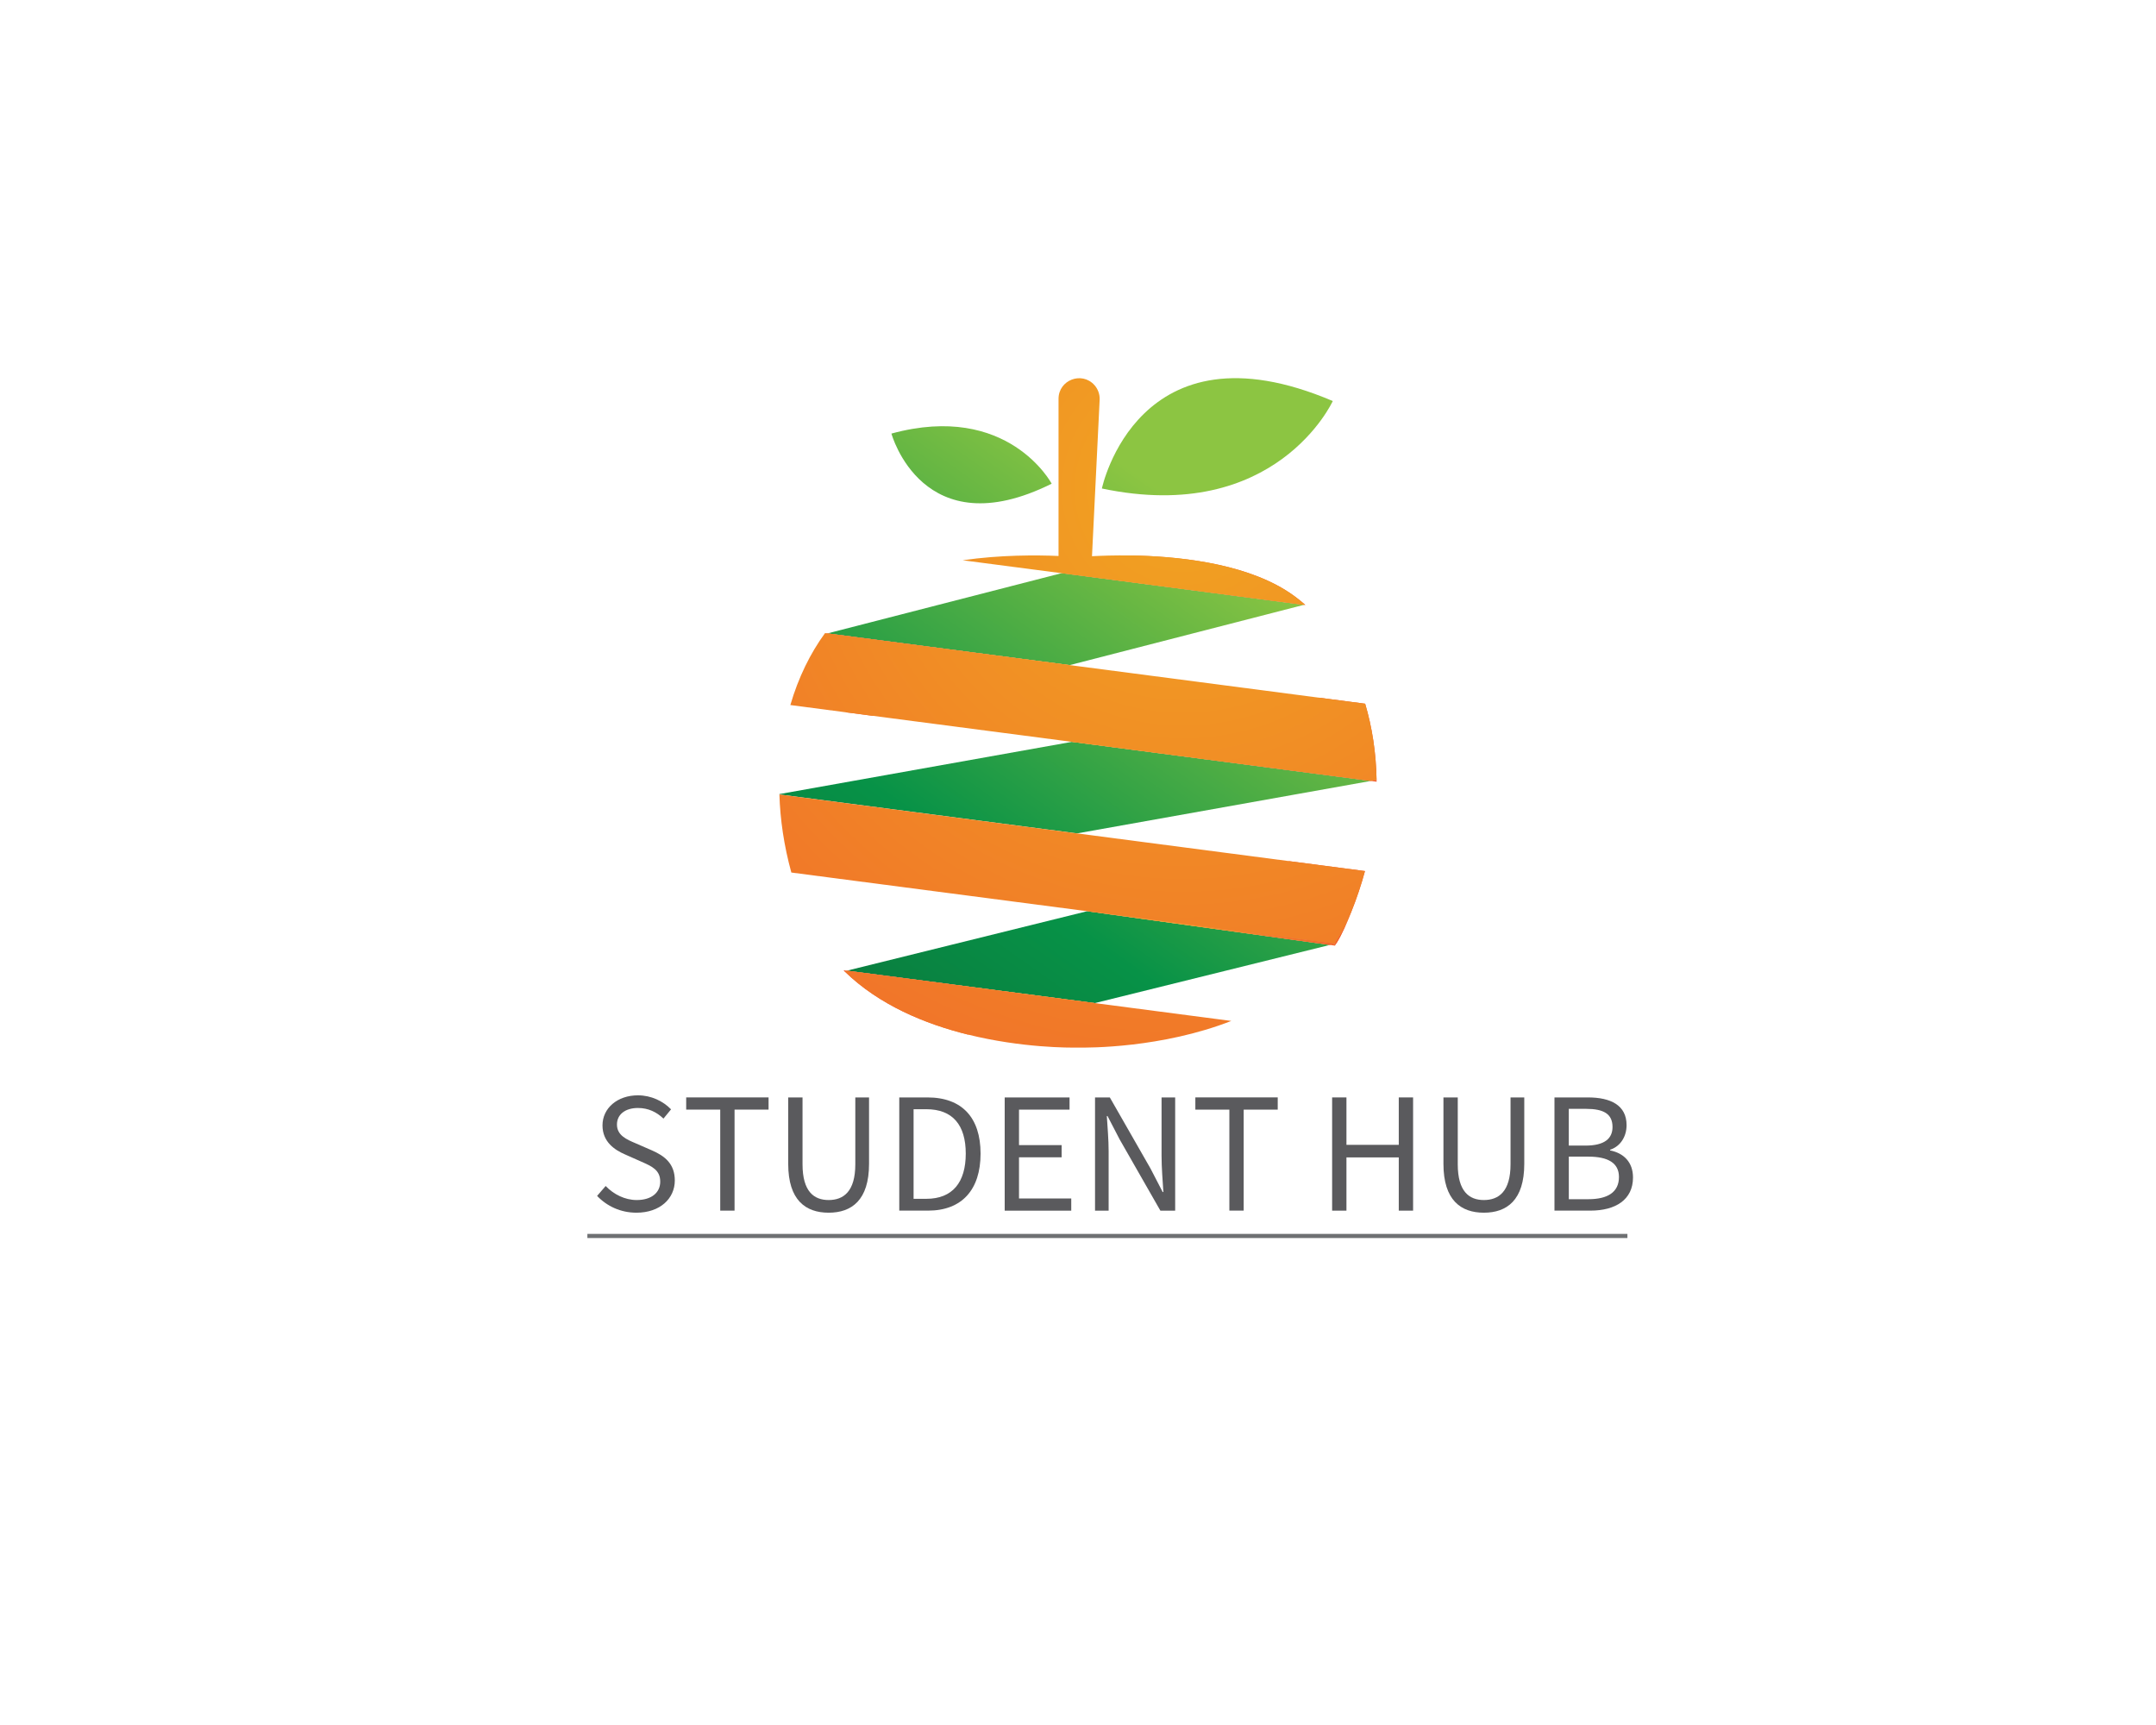 <?xml version="1.0" encoding="utf-8"?>
<!-- Generator: Adobe Illustrator 24.0.1, SVG Export Plug-In . SVG Version: 6.00 Build 0)  -->
<svg version="1.1" id="Layer_3" xmlns="http://www.w3.org/2000/svg" xmlns:xlink="http://www.w3.org/1999/xlink" x="0px" y="0px"
	 viewBox="0 0 1000 800" style="enable-background:new 0 0 1000 800;" xml:space="preserve">
<style type="text/css">
	.st0{display:none;}
	.st1{display:inline;filter:url(#Adobe_OpacityMaskFilter);}
	.st2{fill:url(#XMLID_7_);}
	.st3{display:inline;mask:url(#XMLID_6_);}
	.st4{display:inline;}
	.st5{filter:url(#Adobe_OpacityMaskFilter_1_);}
	.st6{fill:url(#XMLID_9_);}
	.st7{mask:url(#XMLID_8_);}
	.st8{filter:url(#Adobe_OpacityMaskFilter_2_);}
	.st9{fill:url(#XMLID_11_);}
	.st10{mask:url(#XMLID_10_);}
	.st11{filter:url(#Adobe_OpacityMaskFilter_3_);}
	.st12{fill:url(#XMLID_13_);}
	.st13{display:none;mask:url(#XMLID_12_);}
	.st14{fill:#6E7072;}
	.st15{fill:#5A5A5D;}
	.st16{fill:url(#XMLID_14_);}
	.st17{fill:url(#XMLID_15_);}
	.st18{fill:url(#XMLID_16_);}
	.st19{fill:url(#XMLID_17_);}
	.st20{fill:url(#XMLID_18_);}
	.st21{fill:url(#XMLID_19_);}
	.st22{fill:url(#XMLID_20_);}
	.st23{fill:url(#XMLID_21_);}
	.st24{fill:url(#XMLID_22_);}
	.st25{fill:url(#XMLID_23_);}
	.st26{fill:url(#XMLID_24_);}
	.st27{fill:url(#XMLID_25_);}
	.st28{fill:url(#XMLID_26_);}
	.st29{fill:url(#XMLID_27_);}
	.st30{fill:url(#XMLID_28_);}
	.st31{fill:url(#XMLID_29_);}
	.st32{fill:url(#XMLID_30_);}
	.st33{fill:url(#XMLID_31_);}
	.st34{fill:url(#XMLID_32_);}
	.st35{fill:url(#XMLID_33_);}
</style>
<g id="Layer_2" class="st0">
	<defs>
		<filter id="Adobe_OpacityMaskFilter" filterUnits="userSpaceOnUse">
			<feColorMatrix  type="matrix" values="1 0 0 0 0  0 1 0 0 0  0 0 1 0 0  0 0 0 1 0"/>
		</filter>
	</defs>
	<mask maskUnits="userSpaceOnUse" id="XMLID_6_" class="st4">
		<g id="XMLID_1513_" style="filter:url(#Adobe_OpacityMaskFilter);">
			
				<linearGradient id="XMLID_7_" gradientUnits="userSpaceOnUse" x1="1984.641" y1="1760.537" x2="1833.901" y2="1659.265" gradientTransform="matrix(-0.992 0.124 -0.124 -0.992 979.806 250.755)">
				<stop  offset="0" style="stop-color:#FFFFFF"/>
				<stop  offset="1" style="stop-color:#231F20"/>
			</linearGradient>
			<polygon id="XMLID_1514_" class="st2" points="-992.58,-1233.09 -1149.61,-1213.48 -1138.44,-1124.08 -981.42,-1143.69 			"/>
		</g>
	</mask>
	<g id="XMLID_1515_" class="st3">
	</g>
	<g id="XMLID_1131_" class="st4">
		<defs>
			<filter id="Adobe_OpacityMaskFilter_1_" filterUnits="userSpaceOnUse">
				<feColorMatrix  type="matrix" values="1 0 0 0 0  0 1 0 0 0  0 0 1 0 0  0 0 0 1 0"/>
			</filter>
		</defs>
		<mask maskUnits="userSpaceOnUse" id="XMLID_8_">
			<g id="XMLID_1957_" class="st5">
				
					<linearGradient id="XMLID_9_" gradientUnits="userSpaceOnUse" x1="3466.451" y1="5645.911" x2="2980.627" y2="5319.52" gradientTransform="matrix(0.124 0.992 -0.992 0.124 -2431.694 -4502.255)">
					<stop  offset="0" style="stop-color:#FFFFFF"/>
					<stop  offset="1" style="stop-color:#231F20"/>
				</linearGradient>
				<polygon id="XMLID_1958_" class="st6" points="-7549.08,-1056.23 -7485.87,-550.13 -7197.74,-586.12 -7260.95,-1092.21 				"/>
			</g>
		</mask>
		<g id="XMLID_1959_" class="st7">
		</g>
		<g id="XMLID_649_">
			<defs>
				<filter id="Adobe_OpacityMaskFilter_2_" filterUnits="userSpaceOnUse">
					<feColorMatrix  type="matrix" values="1 0 0 0 0  0 1 0 0 0  0 0 1 0 0  0 0 0 1 0"/>
				</filter>
			</defs>
			<mask maskUnits="userSpaceOnUse" id="XMLID_10_">
				<g id="XMLID_653_" class="st8">
					
						<linearGradient id="XMLID_11_" gradientUnits="userSpaceOnUse" x1="244.274" y1="-37.069" x2="-241.549" y2="-363.459" gradientTransform="matrix(0.992 -0.124 0.124 0.992 -7219.447 -1077.797)">
						<stop  offset="0" style="stop-color:#FFFFFF"/>
						<stop  offset="1" style="stop-color:#231F20"/>
					</linearGradient>
					<polygon id="XMLID_654_" class="st9" points="-7674.91,-1200.4 -7168.81,-1263.61 -7204.8,-1551.74 -7710.89,-1488.54 					"/>
				</g>
			</mask>
			<g id="XMLID_650_" class="st10">
			</g>
		</g>
	</g>
	<g id="XMLID_1714_" class="st4">
	</g>
	<g id="XMLID_648_" class="st4">
	</g>
</g>
<defs>
	<filter id="Adobe_OpacityMaskFilter_3_" filterUnits="userSpaceOnUse">
		<feColorMatrix  type="matrix" values="1 0 0 0 0  0 1 0 0 0  0 0 1 0 0  0 0 0 1 0"/>
	</filter>
</defs>
<mask maskUnits="userSpaceOnUse" id="XMLID_12_">
	<g id="XMLID_2290_" class="st11">
		
			<linearGradient id="XMLID_13_" gradientUnits="userSpaceOnUse" x1="6753.06" y1="1568.644" x2="6529.333" y2="1418.339" gradientTransform="matrix(-0.992 0.124 -0.124 -0.992 979.806 250.755)">
			<stop  offset="0" style="stop-color:#FFFFFF"/>
			<stop  offset="1" style="stop-color:#231F20"/>
		</linearGradient>
		<polygon id="XMLID_641_" class="st12" points="-5596.36,-443.52 -5829.42,-414.41 -5812.85,-281.73 -5579.79,-310.84 		"/>
	</g>
</mask>
<g id="XMLID_2292_" class="st13">
</g>
<g id="XMLID_686_">
	<g id="XMLID_1398_">
		<rect id="XMLID_1399_" x="272.44" y="572.24" class="st14" width="482.39" height="1.92"/>
		<g>
			<g>
				<path class="st15" d="M276.95,554.62l3.97-4.59c3.76,3.92,8.97,6.51,14.4,6.51c6.85,0,10.91-3.43,10.91-8.53
					c0-5.36-3.78-7.07-8.71-9.24l-7.5-3.33c-4.86-2.09-10.57-5.8-10.57-13.52c0-8.02,6.95-13.94,16.43-13.94
					c6.19,0,11.7,2.7,15.37,6.5l-3.52,4.29c-3.2-3.04-7.02-4.92-11.84-4.92c-5.85,0-9.73,2.97-9.73,7.67c0,5.06,4.55,6.95,8.64,8.69
					l7.44,3.24c6.04,2.61,10.75,6.23,10.75,14.04c0,8.29-6.81,14.92-17.78,14.92C287.88,562.41,281.51,559.41,276.95,554.62z"/>
				<path class="st15" d="M334.06,514.6h-15.79v-5.66h38.21v5.66H340.7v46.85h-6.64V514.6z"/>
				<path class="st15" d="M365.59,539.77v-30.82h6.64v31.01c0,12.62,5.3,16.58,12.11,16.58c6.91,0,12.37-3.97,12.37-16.58v-31.01
					h6.37v30.82c0,16.85-8.09,22.64-18.74,22.64S365.59,556.62,365.59,539.77z"/>
				<path class="st15" d="M417.1,508.95h13.06c16.05,0,24.65,9.38,24.65,26.06c0,16.68-8.6,26.44-24.36,26.44H417.1V508.95z
					 M429.66,555.97c12.2,0,18.28-7.69,18.28-20.96c0-13.27-6.08-20.59-18.28-20.59h-5.92v41.55H429.66z"/>
				<path class="st15" d="M466,508.95h30.08v5.66h-23.44v16.45h19.77v5.66h-19.77v19.09h24.23v5.66H466V508.95z"/>
				<path class="st15" d="M507.9,508.95h6.86l18.89,33.01l5.63,10.87h0.32c-0.33-5.3-0.84-11.22-0.84-16.71v-27.17h6.31v52.51h-6.86
					l-18.89-33.04l-5.63-10.84h-0.32c0.33,5.31,0.84,10.91,0.84,16.4v27.48h-6.31V508.95z"/>
				<path class="st15" d="M570.22,514.6h-15.79v-5.66h38.21v5.66h-15.79v46.85h-6.64V514.6z"/>
				<path class="st15" d="M617.87,508.95h6.64v21.99h24.27v-21.99h6.64v52.51h-6.64v-24.69h-24.27v24.69h-6.64V508.95z"/>
				<path class="st15" d="M669.5,539.77v-30.82h6.64v31.01c0,12.62,5.3,16.58,12.11,16.58c6.91,0,12.37-3.97,12.37-16.58v-31.01
					h6.37v30.82c0,16.85-8.09,22.64-18.74,22.64C677.6,562.41,669.5,556.62,669.5,539.77z"/>
				<path class="st15" d="M721,508.95h15.49c10.61,0,17.95,3.63,17.95,12.86c0,5.19-2.75,9.8-7.63,11.4v0.32
					c6.24,1.24,10.61,5.38,10.61,12.56c0,10.32-8.12,15.36-19.75,15.36H721V508.95z M735.37,531.29c8.88,0,12.55-3.29,12.55-8.62
					c0-6.13-4.18-8.42-12.25-8.42h-8.03v17.04H735.37z M736.73,556.15c8.92,0,14.18-3.23,14.18-10.31c0-6.47-5.06-9.43-14.18-9.43
					h-9.08v19.74H736.73z"/>
			</g>
		</g>
	</g>
	<g id="XMLID_714_">
		<linearGradient id="XMLID_14_" gradientUnits="userSpaceOnUse" x1="472.804" y1="181.261" x2="274.52" y2="462.362">
			<stop  offset="0" style="stop-color:#8CC542"/>
			<stop  offset="0.55" style="stop-color:#079247"/>
			<stop  offset="1" style="stop-color:#0C6B38"/>
		</linearGradient>
		<path id="XMLID_3002_" class="st16" d="M487.79,224.32c0,0-20.14-38.03-74.33-23.24C413.47,201.07,427.89,254.15,487.79,224.32z"
			/>
		<linearGradient id="XMLID_15_" gradientUnits="userSpaceOnUse" x1="544.062" y1="231.525" x2="345.778" y2="512.627">
			<stop  offset="0" style="stop-color:#8CC542"/>
			<stop  offset="0.55" style="stop-color:#079247"/>
			<stop  offset="1" style="stop-color:#0C6B38"/>
		</linearGradient>
		<path id="XMLID_3004_" class="st17" d="M618.17,185.99c0,0-26.26,57.58-107.09,40.56C511.07,226.55,527.64,147.39,618.17,185.99z"
			/>
		<g id="XMLID_2758_">
			<radialGradient id="XMLID_16_" cx="502.539" cy="328.067" r="99.183" gradientUnits="userSpaceOnUse">
				<stop  offset="0" style="stop-color:#F1A421"/>
				<stop  offset="1" style="stop-color:#F1582E"/>
			</radialGradient>
			<path id="XMLID_2793_" class="st18" d="M638.51,362.53c0-0.28-0.02-0.55-0.02-0.83l-2.68,0.48L638.51,362.53z"/>
			<radialGradient id="XMLID_17_" cx="481.154" cy="467.89" r="64.864" gradientUnits="userSpaceOnUse">
				<stop  offset="0" style="stop-color:#F1A421"/>
				<stop  offset="1" style="stop-color:#F1582E"/>
			</radialGradient>
			<path id="XMLID_3001_" class="st19" d="M391.2,449.95c0.17,0.17,0.34,0.32,0.5,0.49l1.12-0.28L391.2,449.95z"/>
			<radialGradient id="XMLID_18_" cx="526.013" cy="227.989" r="67.415" gradientUnits="userSpaceOnUse">
				<stop  offset="0" style="stop-color:#F1A421"/>
				<stop  offset="1" style="stop-color:#F1582E"/>
			</radialGradient>
			<path id="XMLID_3006_" class="st20" d="M605.52,280.6c-0.09-0.08-0.17-0.14-0.26-0.22l-0.48,0.12L605.52,280.6z"/>
			<linearGradient id="XMLID_19_" gradientUnits="userSpaceOnUse" x1="537.02" y1="226.558" x2="338.736" y2="507.659">
				<stop  offset="0" style="stop-color:#8CC542"/>
				<stop  offset="0.55" style="stop-color:#079247"/>
				<stop  offset="1" style="stop-color:#0C6B38"/>
			</linearGradient>
			<polygon id="XMLID_3009_" class="st21" points="604.78,280.51 492.42,265.81 383.81,293.75 496.17,308.45 			"/>
			<radialGradient id="XMLID_20_" cx="502.541" cy="328.067" r="99.182" gradientUnits="userSpaceOnUse">
				<stop  offset="0" style="stop-color:#F1A421"/>
				<stop  offset="1" style="stop-color:#F1582E"/>
			</radialGradient>
			<polygon id="XMLID_3012_" class="st22" points="383.81,293.75 383.04,293.95 392.4,330.35 404.74,331.96 496.17,308.45 			"/>
			<radialGradient id="XMLID_21_" cx="526.013" cy="227.992" r="67.414" gradientUnits="userSpaceOnUse">
				<stop  offset="0" style="stop-color:#F1A421"/>
				<stop  offset="1" style="stop-color:#F1582E"/>
			</radialGradient>
			<path id="XMLID_3014_" class="st23" d="M605.26,280.38c-2.94-2.57-6-4.85-9.17-6.8c-20.69-12.69-50.66-15.67-71.76-15.98
				l-31.92,8.21l112.36,14.69L605.26,280.38z"/>
			<radialGradient id="XMLID_22_" cx="548.842" cy="226.735" r="450.82" gradientUnits="userSpaceOnUse">
				<stop  offset="0" style="stop-color:#F1A421"/>
				<stop  offset="1" style="stop-color:#F1582E"/>
			</radialGradient>
			<path id="XMLID_2789_" class="st24" d="M596.09,273.59c-20.69-12.69-50.66-15.67-71.76-15.98c-7.24-0.11-13.43,0.1-17.84,0.34
				l3.55-72.53c0.12-2.52-0.76-4.98-2.44-6.85c-5.85-6.49-16.63-2.35-16.63,6.39v72.88c-10.1-0.44-26.94-0.55-44.47,1.99l45.91,6
				l112.36,14.69l0.48-0.12C602.33,277.81,599.26,275.53,596.09,273.59z"/>
			<linearGradient id="XMLID_23_" gradientUnits="userSpaceOnUse" x1="576.713" y1="254.556" x2="378.428" y2="535.658">
				<stop  offset="0" style="stop-color:#8CC542"/>
				<stop  offset="0.55" style="stop-color:#079247"/>
				<stop  offset="1" style="stop-color:#0C6B38"/>
			</linearGradient>
			<polygon id="XMLID_3015_" class="st25" points="635.8,362.18 497.15,344.05 361.49,368.27 361.53,368.45 499.57,386.5 			"/>
			<radialGradient id="XMLID_24_" cx="502.541" cy="328.067" r="99.105" gradientUnits="userSpaceOnUse">
				<stop  offset="0" style="stop-color:#F1A421"/>
				<stop  offset="1" style="stop-color:#F1582E"/>
			</radialGradient>
			<path id="XMLID_3021_" class="st26" d="M638.48,361.7c-0.21-12.61-2.08-24.51-5.29-35.34l-21.36-2.79l-114.67,20.48l138.65,18.13
				L638.48,361.7z"/>
			<g id="XMLID_2769_">
				<linearGradient id="XMLID_25_" gradientUnits="userSpaceOnUse" x1="618.028" y1="283.699" x2="419.743" y2="564.8">
					<stop  offset="0" style="stop-color:#8CC542"/>
					<stop  offset="0.55" style="stop-color:#079247"/>
					<stop  offset="1" style="stop-color:#0C6B38"/>
				</linearGradient>
				<polygon id="XMLID_2785_" class="st27" points="392.82,450.16 507.82,465.2 616.82,438.23 504.24,422.59 				"/>
				
					<radialGradient id="XMLID_26_" cx="2073.254" cy="-644.843" r="73.151" gradientTransform="matrix(1.389 -0.344 0.24 0.971 -2188.872 1775.524)" gradientUnits="userSpaceOnUse">
					<stop  offset="0" style="stop-color:#F1A421"/>
					<stop  offset="1" style="stop-color:#F1582E"/>
				</radialGradient>
				<path id="XMLID_2791_" class="st28" d="M619.87,437.47l-3.05,0.76l2.37,0.33C619.42,438.21,619.64,437.84,619.87,437.47z"/>
				
					<radialGradient id="XMLID_27_" cx="2073.254" cy="-645.342" r="73.011" gradientTransform="matrix(1.389 -0.344 0.24 0.971 -2188.872 1775.524)" gradientUnits="userSpaceOnUse">
					<stop  offset="0" style="stop-color:#F1A421"/>
					<stop  offset="1" style="stop-color:#F1582E"/>
				</radialGradient>
				<path id="XMLID_3010_" class="st29" d="M626.75,422.9c-2.14,5.34-4.77,10.22-7.78,14.69l-114.72-15l112.57,15.64l3.05-0.76
					C622.56,433.16,624.77,427.82,626.75,422.9z"/>
				
					<radialGradient id="XMLID_28_" cx="2073.254" cy="-644.845" r="73.151" gradientTransform="matrix(1.389 -0.344 0.24 0.971 -2188.872 1775.524)" gradientUnits="userSpaceOnUse">
					<stop  offset="0" style="stop-color:#F1A421"/>
					<stop  offset="1" style="stop-color:#F1582E"/>
				</radialGradient>
				<path id="XMLID_3005_" class="st30" d="M626.75,422.9c-2.14,5.34-4.77,10.22-7.78,14.69l-114.72-15l112.57,15.64l3.05-0.76
					C622.56,433.16,624.77,427.82,626.75,422.9z"/>
				<radialGradient id="XMLID_29_" cx="497.294" cy="403.019" r="99.088" gradientUnits="userSpaceOnUse">
					<stop  offset="0" style="stop-color:#F1A421"/>
					<stop  offset="1" style="stop-color:#F1582E"/>
				</radialGradient>
				<path id="XMLID_3022_" class="st31" d="M626.75,422.9c2.56-6.37,4.66-12.69,6.35-18.93l-35.06-4.58l-93.79,23.21l114.72,15
					C621.98,433.11,624.61,428.24,626.75,422.9z"/>
			</g>
			<radialGradient id="XMLID_30_" cx="481.155" cy="467.893" r="64.864" gradientUnits="userSpaceOnUse">
				<stop  offset="0" style="stop-color:#F1A421"/>
				<stop  offset="1" style="stop-color:#F1582E"/>
			</radialGradient>
			<path id="XMLID_3027_" class="st32" d="M392.82,450.16l-1.12,0.28c16.06,15.71,37.54,24.47,57.18,29.35l58.94-14.58
				L392.82,450.16z"/>
			<g id="XMLID_2786_">
				<radialGradient id="XMLID_31_" cx="548.832" cy="226.722" r="450.852" gradientUnits="userSpaceOnUse">
					<stop  offset="0" style="stop-color:#F1A421"/>
					<stop  offset="1" style="stop-color:#F1582E"/>
				</radialGradient>
				<path id="XMLID_2790_" class="st33" d="M598.04,399.38l-98.46-12.88l-138.05-18.05l-0.03,0c0.35,11.6,2.12,23.75,5.54,36.2
					l0.98,0.13l16.89,2.21l119.34,15.6l114.72,15c3.01-4.47,5.64-9.35,7.78-14.69c2.56-6.37,4.66-12.69,6.35-18.93L598.04,399.38z"
					/>
				<radialGradient id="XMLID_32_" cx="548.842" cy="226.735" r="450.821" gradientUnits="userSpaceOnUse">
					<stop  offset="0" style="stop-color:#F1A421"/>
					<stop  offset="1" style="stop-color:#F1582E"/>
				</radialGradient>
				<path id="XMLID_3017_" class="st34" d="M633.19,326.36l-21.36-2.79l-115.66-15.12l-112.36-14.69l-1.14-0.15
					c-6.83,9.33-12.38,20.62-16.09,33.37l25.83,3.38l12.34,1.61l92.41,12.08l138.65,18.13l2.68-0.48
					C638.27,349.08,636.4,337.19,633.19,326.36z"/>
				<radialGradient id="XMLID_33_" cx="548.842" cy="226.735" r="450.82" gradientUnits="userSpaceOnUse">
					<stop  offset="0" style="stop-color:#F1A421"/>
					<stop  offset="1" style="stop-color:#F1582E"/>
				</radialGradient>
				<path id="XMLID_3018_" class="st35" d="M392.82,450.16l-1.12,0.28c16.06,15.71,37.54,24.47,57.18,29.35
					c25.06,6.22,47.13,6.12,51.09,6.04c5,0.1,38.83,0.24,71.14-12.35l-63.29-8.28L392.82,450.16z"/>
			</g>
		</g>
	</g>
</g>
</svg>
